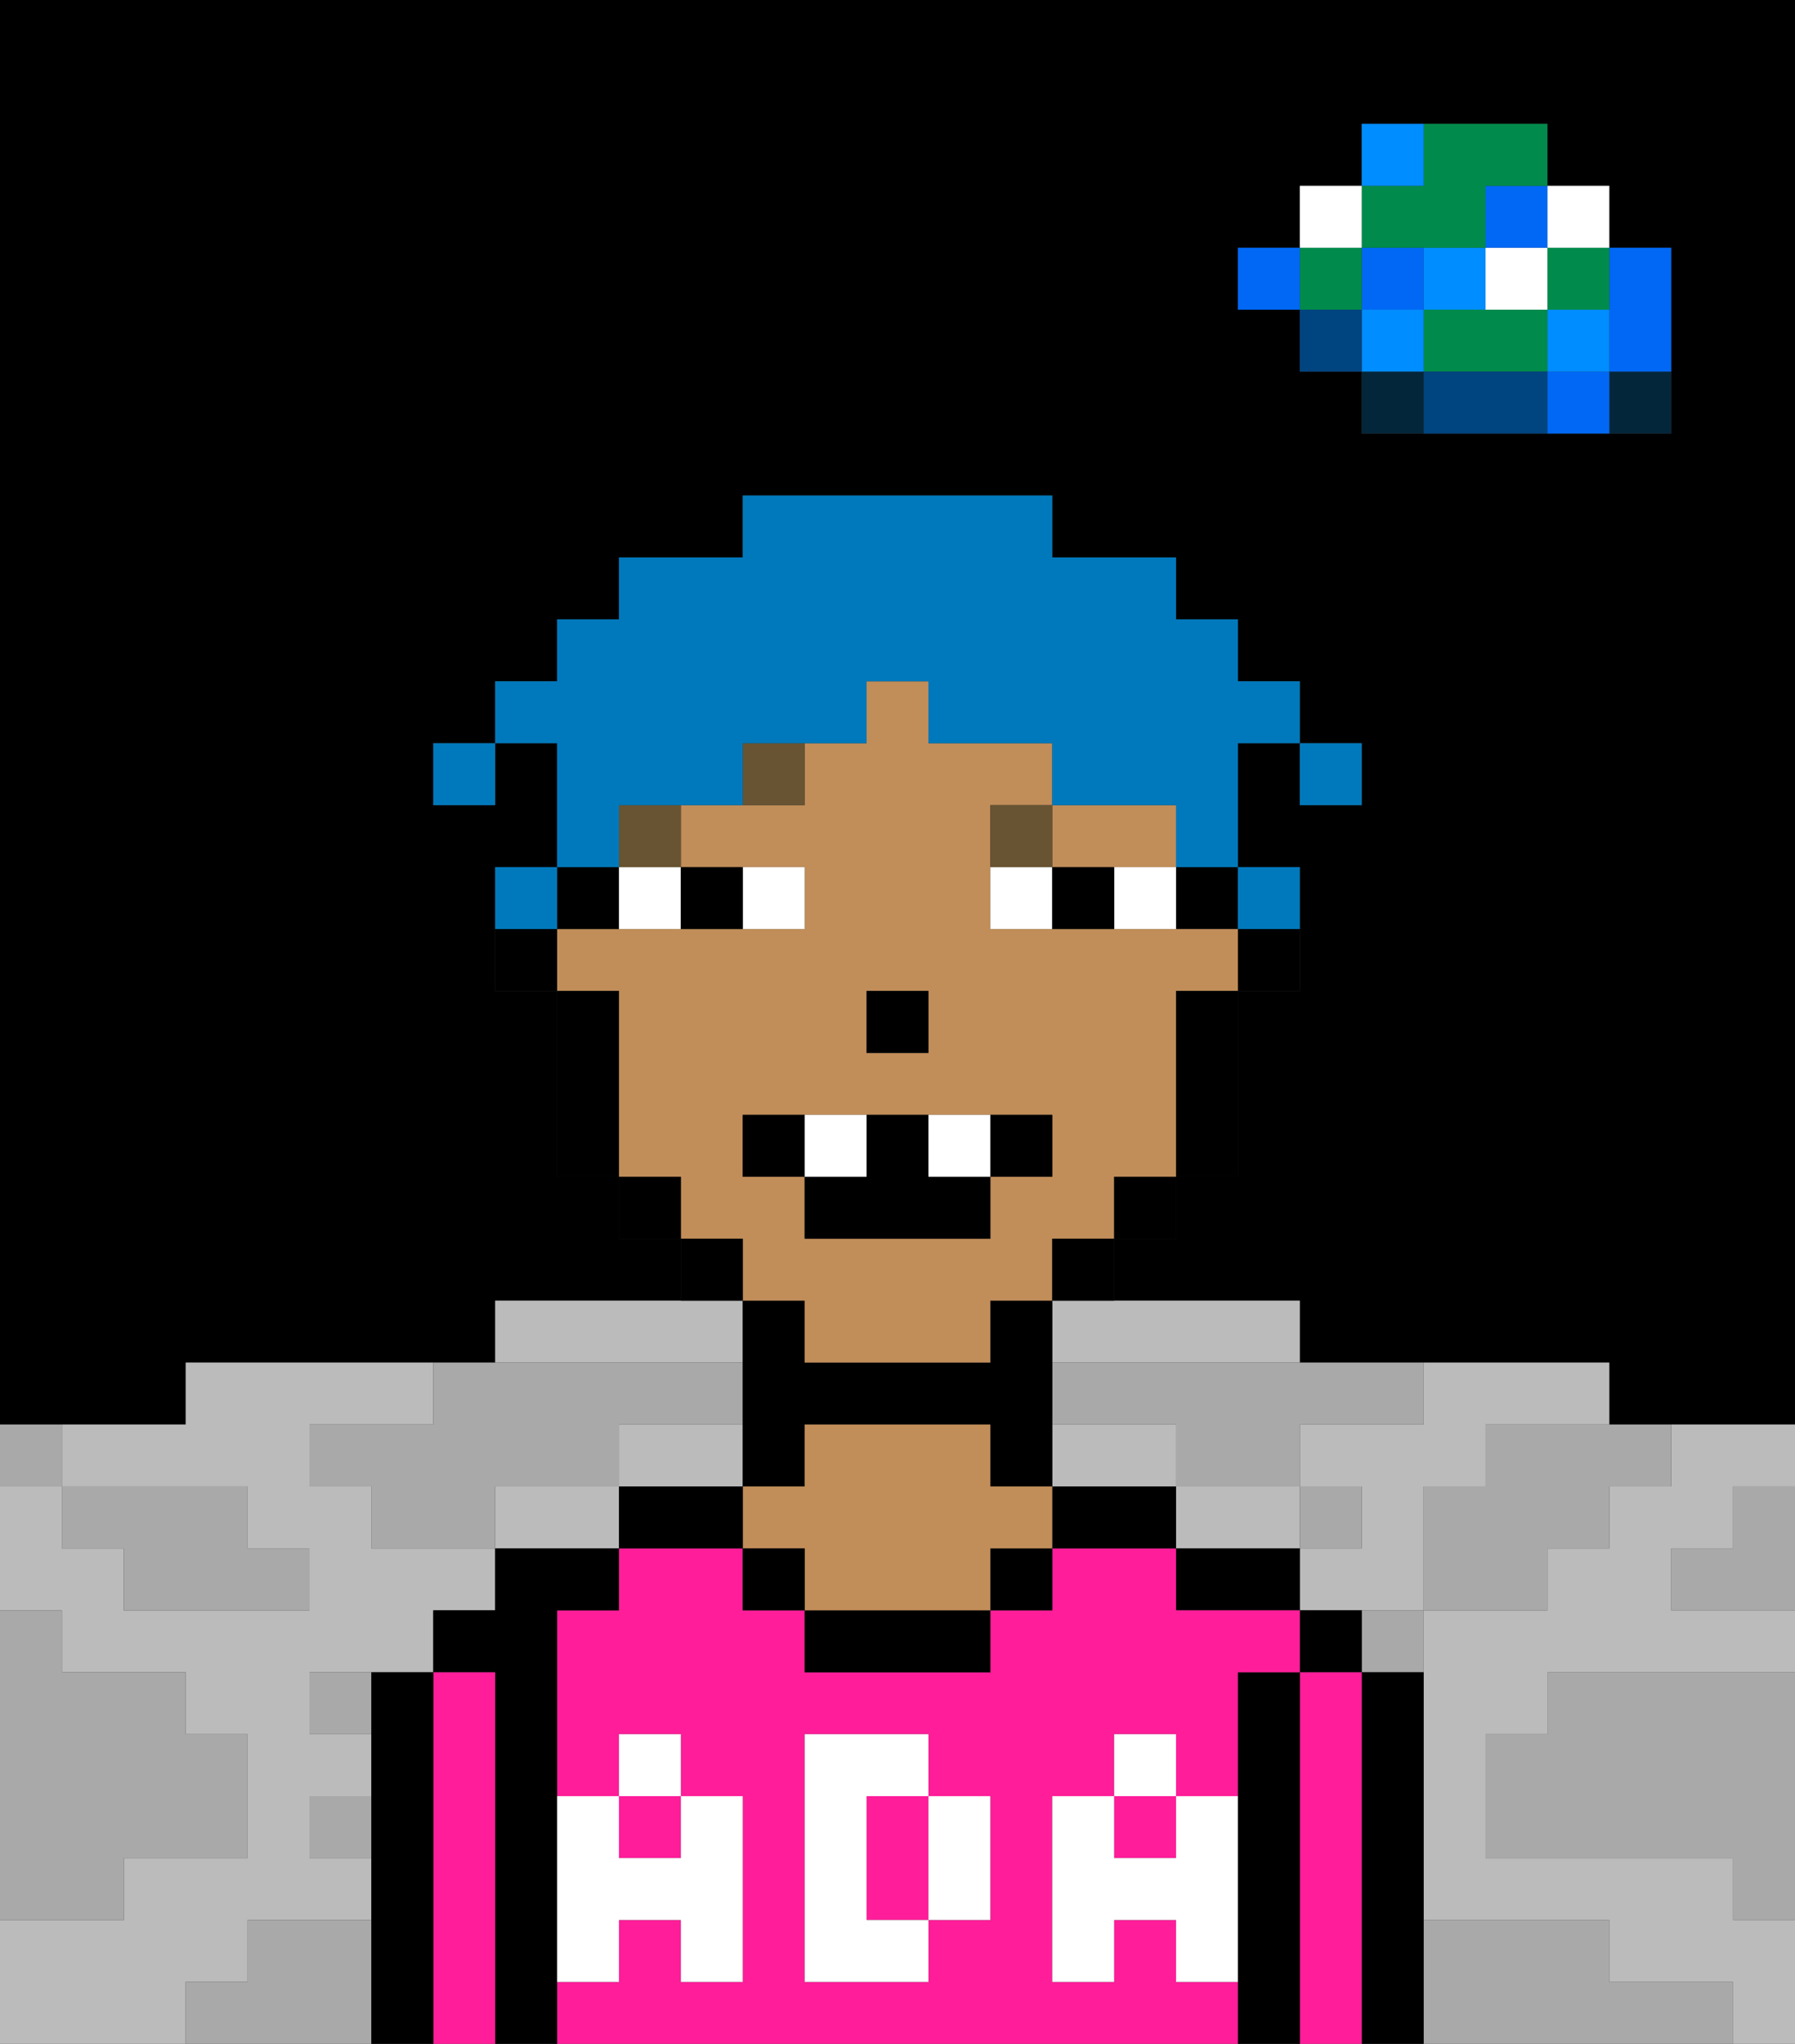 <svg xmlns="http://www.w3.org/2000/svg" viewBox="0 0 29 33"><rect x="0" y="0" width="29" height="33" fill="#333333" stroke="none"/><defs><style>polygon,rect,path{shape-rendering:crispedges;}polygon,rect,path{shape-rendering:crispedges;}.kb50-1{fill:#a9a9a9;}.kb50-2{fill:#bbbbbb;}.kb50-3{fill:#04263a;}.kb50-4{fill:#0068f5;}.kb50-5{fill:#008dff;}.kb50-6{fill:#008b4c;}.kb50-7{fill:#ffffff;}.kb50-8{fill:#004480;}.kb50-9{fill:#000000;}.kb50-10{fill:#ff1d99;}.kb50-11{fill:#c18d59;}.kb50-12{fill:#ffffff;}.kb50-13{fill:#685432;}.kb50-14{fill:#0079bc;}</style></defs><polygon class="kb50-1" points="28 25 27 25 27 26 28 26 29 26 29 25 29 24 28 24 28 25"/><path class="kb50-9" d="M27,0H0V23H3V22H8V21h3V20H10V19H9V16H8V14H9V12H8v1H7V12H8V11H9V10h1V9h2V8h5V9h2v1h1v1h1v1h1v1H21V12H20v2h1v2H20v3H19v1H18v1h3v1h5v1h3V0H27Zm0,5V7H22V6H21V5H20V4h1V3h1V2h3V3h1V4h1Z"/><polygon class="kb50-1" points="27 32 26 32 26 31 25 31 24 31 23 31 23 32 23 33 24 33 25 33 26 33 27 33 28 33 28 32 27 32"/><polygon class="kb50-1" points="27 27 26 27 25 27 25 28 24 28 24 29 24 30 25 30 26 30 27 30 28 30 28 31 29 31 29 30 29 29 29 28 29 27 28 27 27 27"/><polygon class="kb50-2" points="4 32 4 31 5 31 6 31 6 30 5 30 5 29 6 29 6 28 5 28 5 27 6 27 7 27 7 26 8 26 8 25 7 25 6 25 6 24 5 24 5 23 6 23 7 23 7 22 6 22 5 22 4 22 3 22 3 23 2 23 1 23 1 24 2 24 3 24 4 24 4 25 5 25 5 26 4 26 3 26 2 26 2 25 1 25 1 24 0 24 0 25 0 26 1 26 1 27 2 27 3 27 3 28 4 28 4 29 4 30 3 30 2 30 2 31 1 31 0 31 0 32 0 33 1 33 2 33 3 33 3 32 4 32"/><polygon class="kb50-2" points="10 22 11 22 12 22 12 21 11 21 10 21 9 21 8 21 8 22 9 22 10 22"/><polygon class="kb50-2" points="27 23 27 24 26 24 26 25 25 25 25 26 24 26 23 26 23 27 23 28 23 29 23 30 23 31 24 31 25 31 26 31 26 32 27 32 28 32 28 33 29 33 29 32 29 31 28 31 28 30 27 30 26 30 25 30 24 30 24 29 24 28 25 28 25 27 26 27 27 27 28 27 29 27 29 26 28 26 27 26 27 25 28 25 28 24 29 24 29 23 28 23 27 23"/><polygon class="kb50-2" points="18 24 19 24 19 23 18 23 17 23 17 24 18 24"/><polygon class="kb50-2" points="17 22 18 22 19 22 20 22 21 22 21 21 20 21 19 21 18 21 17 21 17 22"/><polygon class="kb50-2" points="21 25 21 24 20 24 19 24 19 25 20 25 21 25"/><polygon class="kb50-2" points="12 24 12 23 11 23 10 23 10 24 11 24 12 24"/><polygon class="kb50-2" points="9 24 8 24 8 25 9 25 10 25 10 24 9 24"/><polygon class="kb50-2" points="22 23 21 23 21 24 22 24 22 25 21 25 21 26 22 26 23 26 23 25 23 24 24 24 24 23 25 23 26 23 26 22 25 22 24 22 23 22 23 23 22 23"/><rect class="kb50-3" x="26" y="6" width="1" height="1"/><polygon class="kb50-4" points="26 5 26 6 27 6 27 5 27 4 26 4 26 5"/><rect class="kb50-4" x="25" y="6" width="1" height="1"/><rect class="kb50-5" x="25" y="5" width="1" height="1"/><rect class="kb50-6" x="25" y="4" width="1" height="1"/><rect class="kb50-7" x="25" y="3" width="1" height="1"/><polygon class="kb50-1" points="24 23 24 24 23 24 23 25 23 26 24 26 25 26 25 25 26 25 26 24 27 24 27 23 26 23 25 23 24 23"/><polygon class="kb50-6" points="24 5 23 5 23 6 24 6 25 6 25 5 24 5"/><rect class="kb50-7" x="24" y="4" width="1" height="1"/><rect class="kb50-4" x="24" y="3" width="1" height="1"/><polygon class="kb50-8" points="24 6 23 6 23 7 24 7 25 7 25 6 24 6"/><rect class="kb50-5" x="23" y="4" width="1" height="1"/><rect class="kb50-1" x="22" y="26" width="1" height="1"/><rect class="kb50-3" x="22" y="6" width="1" height="1"/><rect class="kb50-5" x="22" y="5" width="1" height="1"/><rect class="kb50-4" x="22" y="4" width="1" height="1"/><polygon class="kb50-6" points="23 4 24 4 24 3 25 3 25 2 24 2 23 2 23 3 22 3 22 4 23 4"/><rect class="kb50-5" x="22" y="2" width="1" height="1"/><rect class="kb50-1" x="21" y="24" width="1" height="1"/><rect class="kb50-8" x="21" y="5" width="1" height="1"/><rect class="kb50-6" x="21" y="4" width="1" height="1"/><rect class="kb50-7" x="21" y="3" width="1" height="1"/><rect class="kb50-4" x="20" y="4" width="1" height="1"/><polygon class="kb50-1" points="19 22 18 22 17 22 17 23 18 23 19 23 19 24 20 24 21 24 21 23 22 23 23 23 23 22 22 22 21 22 20 22 19 22"/><rect class="kb50-1" x="5" y="27" width="1" height="1"/><polygon class="kb50-1" points="6 23 5 23 5 24 6 24 6 25 7 25 8 25 8 24 9 24 10 24 10 23 11 23 12 23 12 22 11 22 10 22 9 22 8 22 7 22 7 23 6 23"/><polygon class="kb50-1" points="6 31 5 31 4 31 4 32 3 32 3 33 4 33 5 33 6 33 6 32 6 31"/><rect class="kb50-1" x="5" y="29" width="1" height="1"/><polygon class="kb50-1" points="2 31 2 30 3 30 4 30 4 29 4 28 3 28 3 27 2 27 1 27 1 26 0 26 0 27 0 28 0 29 0 30 0 31 1 31 2 31"/><polygon class="kb50-1" points="2 25 2 26 3 26 4 26 5 26 5 25 4 25 4 24 3 24 2 24 1 24 1 25 2 25"/><rect class="kb50-1" y="23" width="1" height="1"/><polygon class="kb50-9" points="23 31 23 30 23 29 23 28 23 27 22 27 22 28 22 29 22 30 22 31 22 32 22 33 23 33 23 32 23 31"/><rect class="kb50-9" x="21" y="26" width="1" height="1"/><polygon class="kb50-10" points="22 31 22 30 22 29 22 28 22 27 21 27 21 28 21 29 21 30 21 31 21 32 21 33 22 33 22 32 22 31"/><polygon class="kb50-9" points="21 31 21 30 21 29 21 28 21 27 20 27 20 28 20 29 20 30 20 31 20 32 20 33 21 33 21 32 21 31"/><polygon class="kb50-9" points="20 25 19 25 19 26 20 26 21 26 21 25 20 25"/><polygon class="kb50-10" points="14 30 14 31 15 31 15 30 15 29 14 29 14 30"/><path class="kb50-10" d="M19,32V31H18v1H17V29h1V28h1v1h1V27h1V26H19V25H17v1H16v1H13V26H12V25H10v1H9v3h1V28h1v1h1v3H11V31H10v1H9v1H20V32Zm-5,0H13V28h2v1h1v2H15v1Z"/><rect class="kb50-10" x="18" y="29" width="1" height="1"/><rect class="kb50-10" x="10" y="29" width="1" height="1"/><polygon class="kb50-9" points="18 24 17 24 17 25 18 25 19 25 19 24 18 24"/><rect class="kb50-9" x="16" y="25" width="1" height="1"/><polygon class="kb50-9" points="14 26 13 26 13 27 14 27 15 27 16 27 16 26 15 26 14 26"/><polygon class="kb50-9" points="13 24 13 23 14 23 15 23 16 23 16 24 17 24 17 23 17 22 17 21 16 21 16 22 15 22 14 22 13 22 13 21 12 21 12 22 12 23 12 24 13 24"/><polygon class="kb50-11" points="16 24 16 23 15 23 14 23 13 23 13 24 12 24 12 25 13 25 13 26 14 26 15 26 16 26 16 25 17 25 17 24 16 24"/><rect class="kb50-9" x="12" y="25" width="1" height="1"/><polygon class="kb50-9" points="11 24 10 24 10 25 11 25 12 25 12 24 11 24"/><polygon class="kb50-9" points="9 31 9 30 9 29 9 28 9 27 9 26 10 26 10 25 9 25 8 25 8 26 7 26 7 27 8 27 8 28 8 29 8 30 8 31 8 32 8 33 9 33 9 32 9 31"/><polygon class="kb50-10" points="8 31 8 30 8 29 8 28 8 27 7 27 7 28 7 29 7 30 7 31 7 32 7 33 8 33 8 32 8 31"/><polygon class="kb50-9" points="7 31 7 30 7 29 7 28 7 27 6 27 6 28 6 29 6 30 6 31 6 32 6 33 7 33 7 32 7 31"/><polygon class="kb50-12" points="19 30 18 30 18 29 17 29 17 30 17 31 17 32 18 32 18 31 19 31 19 32 20 32 20 31 20 30 20 29 19 29 19 30"/><rect class="kb50-12" x="18" y="28" width="1" height="1"/><polygon class="kb50-12" points="15 31 16 31 16 30 16 29 15 29 15 30 15 31"/><polygon class="kb50-12" points="14 31 14 30 14 29 15 29 15 28 14 28 13 28 13 29 13 30 13 31 13 32 14 32 15 32 15 31 14 31"/><polygon class="kb50-12" points="9 31 9 32 10 32 10 31 11 31 11 32 12 32 12 31 12 30 12 29 11 29 11 30 10 30 10 29 9 29 9 30 9 31"/><rect class="kb50-12" x="10" y="28" width="1" height="1"/><rect class="kb50-9" x="20" y="15" width="1" height="1"/><rect class="kb50-9" x="19" y="14" width="1" height="1"/><polygon class="kb50-11" points="18 14 19 14 19 13 18 13 17 13 17 14 18 14"/><path class="kb50-11" d="M12,21h1v1h3V21h1V20h1V19h1V16h1V15H16V13h1V12H15V11H14v1H13v1H11v1h2v1H9v1h1v3h1v1h1Zm2-5h1v1H14Zm-2,2h5v1H16v1H13V19H12Z"/><polygon class="kb50-9" points="19 17 19 18 19 19 20 19 20 18 20 17 20 16 19 16 19 17"/><rect class="kb50-9" x="18" y="19" width="1" height="1"/><rect class="kb50-9" x="17" y="20" width="1" height="1"/><rect class="kb50-9" x="11" y="20" width="1" height="1"/><rect class="kb50-9" x="10" y="19" width="1" height="1"/><rect class="kb50-9" x="9" y="14" width="1" height="1"/><polygon class="kb50-9" points="10 17 10 16 9 16 9 17 9 18 9 19 10 19 10 18 10 17"/><rect class="kb50-9" x="8" y="15" width="1" height="1"/><rect class="kb50-9" x="14" y="16" width="1" height="1"/><rect class="kb50-7" x="12" y="14" width="1" height="1"/><rect class="kb50-7" x="10" y="14" width="1" height="1"/><rect class="kb50-7" x="18" y="14" width="1" height="1"/><rect class="kb50-7" x="16" y="14" width="1" height="1"/><rect class="kb50-9" x="11" y="14" width="1" height="1"/><rect class="kb50-9" x="17" y="14" width="1" height="1"/><rect class="kb50-13" x="10" y="13" width="1" height="1"/><rect class="kb50-13" x="12" y="12" width="1" height="1"/><rect class="kb50-13" x="16" y="13" width="1" height="1"/><rect class="kb50-9" x="12" y="18" width="1" height="1"/><rect class="kb50-9" x="16" y="18" width="1" height="1"/><polygon class="kb50-9" points="13 19 13 20 16 20 16 19 15 19 15 18 14 18 14 19 13 19"/><rect class="kb50-7" x="13" y="18" width="1" height="1"/><rect class="kb50-7" x="15" y="18" width="1" height="1"/><rect class="kb50-14" x="21" y="12" width="1" height="1"/><polygon class="kb50-14" points="10 13 11 13 12 13 12 12 13 12 14 12 14 11 15 11 15 12 16 12 17 12 17 13 18 13 19 13 19 14 20 14 20 13 20 12 21 12 21 11 20 11 20 10 19 10 19 9 18 9 17 9 17 8 16 8 15 8 14 8 13 8 12 8 12 9 11 9 10 9 10 10 9 10 9 11 8 11 8 12 9 12 9 13 9 14 10 14 10 13"/><rect class="kb50-14" x="20" y="14" width="1" height="1"/><rect class="kb50-14" x="8" y="14" width="1" height="1"/><rect class="kb50-14" x="7" y="12" width="1" height="1"/></svg>